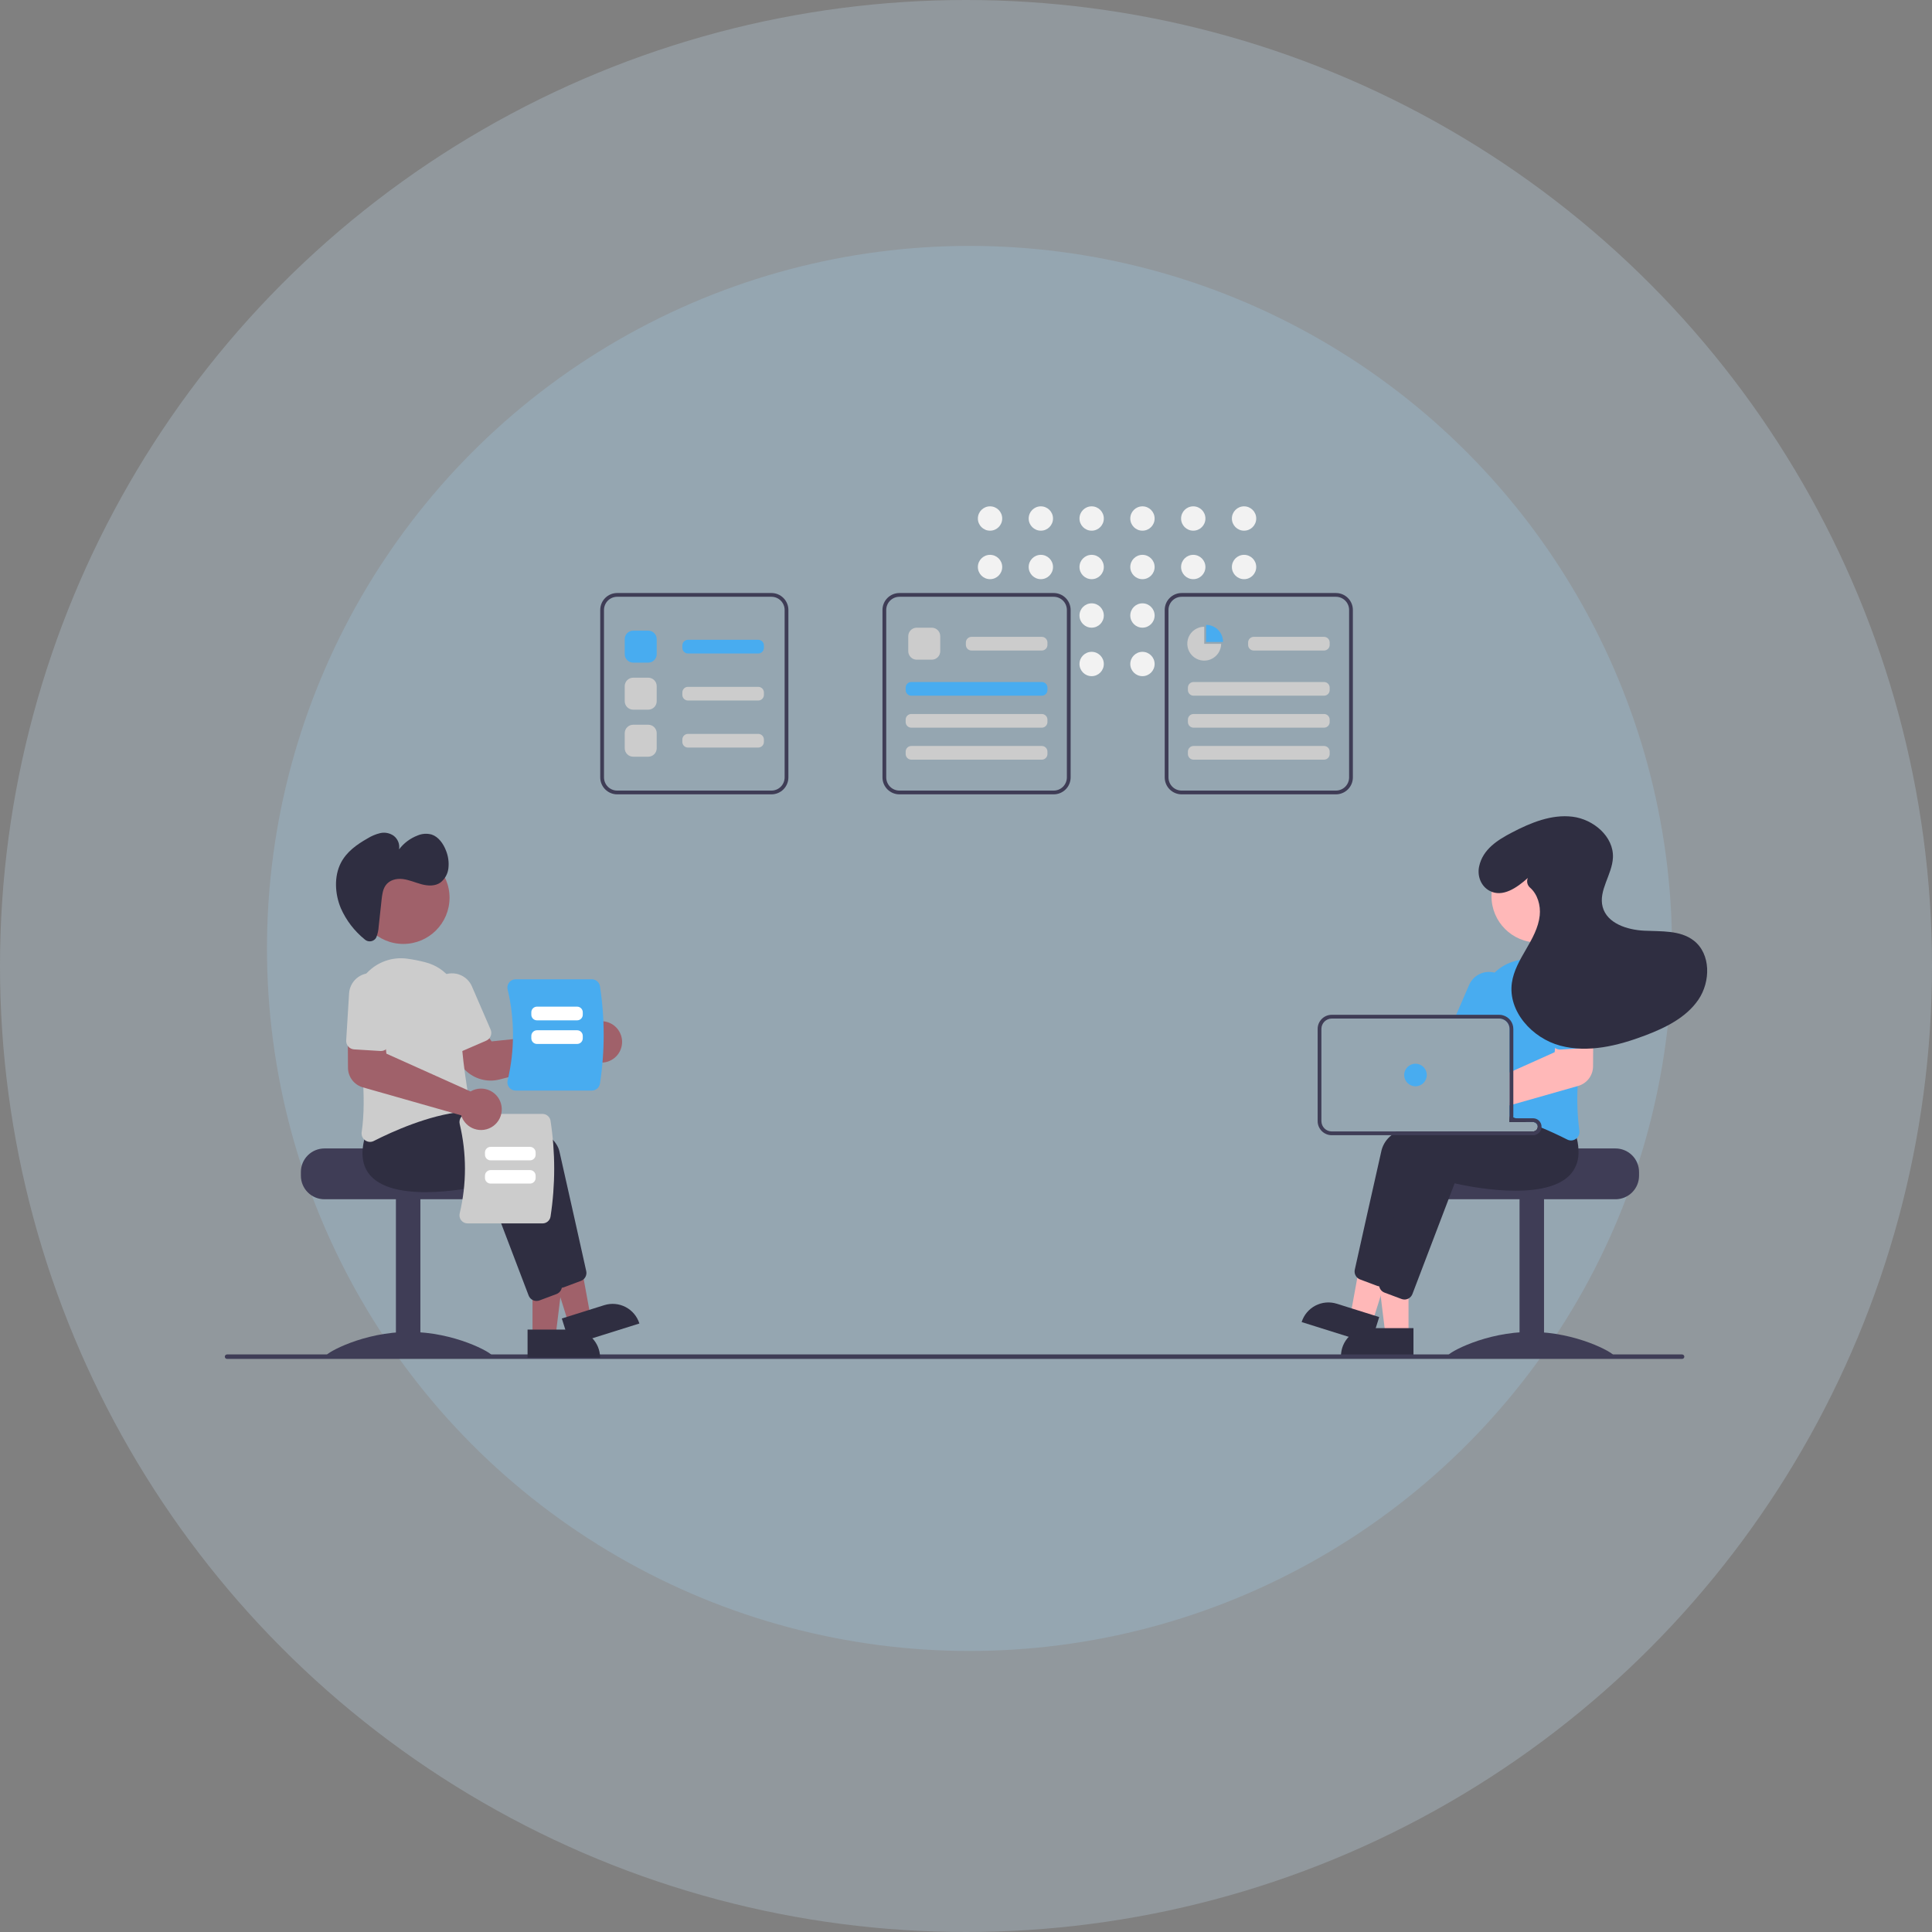 <svg width="475" height="475" viewBox="0 0 475 475" fill="none" xmlns="http://www.w3.org/2000/svg">
<rect x="0" y="0" width="475" height="475" fill="#808080" stroke="none"/>
<circle cx="237.5" cy="237.5" r="237.5" fill="#C8E6FB" fill-opacity="0.24"/>
<circle cx="238.364" cy="233.182" r="172.727" fill="#A4D6F8" fill-opacity="0.22"/>
<g clip-path="url(#clip0_16_6)">
<path d="M243.411 130.472C245.063 130.472 246.403 129.133 246.403 127.481C246.403 125.828 245.063 124.489 243.411 124.489C241.759 124.489 240.419 125.828 240.419 127.481C240.419 129.133 241.759 130.472 243.411 130.472Z" fill="#F2F2F2"/>
<path d="M243.411 142.395C245.063 142.395 246.403 141.056 246.403 139.404C246.403 137.751 245.063 136.412 243.411 136.412C241.759 136.412 240.419 137.751 240.419 139.404C240.419 141.056 241.759 142.395 243.411 142.395Z" fill="#F2F2F2"/>
<path d="M255.901 130.472C257.554 130.472 258.893 129.133 258.893 127.481C258.893 125.828 257.554 124.489 255.901 124.489C254.249 124.489 252.91 125.828 252.91 127.481C252.91 129.133 254.249 130.472 255.901 130.472Z" fill="#F2F2F2"/>
<path d="M255.901 142.395C257.554 142.395 258.893 141.056 258.893 139.404C258.893 137.751 257.554 136.412 255.901 136.412C254.249 136.412 252.91 137.751 252.91 139.404C252.91 141.056 254.249 142.395 255.901 142.395Z" fill="#F2F2F2"/>
<path d="M268.392 130.472C270.044 130.472 271.383 129.133 271.383 127.481C271.383 125.828 270.044 124.489 268.392 124.489C266.74 124.489 265.4 125.828 265.4 127.481C265.4 129.133 266.74 130.472 268.392 130.472Z" fill="#F2F2F2"/>
<path d="M268.392 142.395C270.044 142.395 271.383 141.056 271.383 139.404C271.383 137.751 270.044 136.412 268.392 136.412C266.74 136.412 265.4 137.751 265.4 139.404C265.4 141.056 266.74 142.395 268.392 142.395Z" fill="#F2F2F2"/>
<path d="M268.392 154.318C270.044 154.318 271.383 152.979 271.383 151.327C271.383 149.674 270.044 148.335 268.392 148.335C266.74 148.335 265.4 149.674 265.4 151.327C265.4 152.979 266.74 154.318 268.392 154.318Z" fill="#F2F2F2"/>
<path d="M268.392 166.241C270.044 166.241 271.383 164.902 271.383 163.249C271.383 161.597 270.044 160.258 268.392 160.258C266.74 160.258 265.4 161.597 265.4 163.249C265.4 164.902 266.74 166.241 268.392 166.241Z" fill="#F2F2F2"/>
<path d="M280.882 130.472C282.534 130.472 283.874 129.133 283.874 127.481C283.874 125.828 282.534 124.489 280.882 124.489C279.23 124.489 277.891 125.828 277.891 127.481C277.891 129.133 279.23 130.472 280.882 130.472Z" fill="#F2F2F2"/>
<path d="M280.882 142.395C282.534 142.395 283.874 141.056 283.874 139.404C283.874 137.751 282.534 136.412 280.882 136.412C279.23 136.412 277.891 137.751 277.891 139.404C277.891 141.056 279.23 142.395 280.882 142.395Z" fill="#F2F2F2"/>
<path d="M280.882 154.318C282.534 154.318 283.874 152.979 283.874 151.327C283.874 149.674 282.534 148.335 280.882 148.335C279.23 148.335 277.891 149.674 277.891 151.327C277.891 152.979 279.23 154.318 280.882 154.318Z" fill="#F2F2F2"/>
<path d="M280.882 166.241C282.534 166.241 283.874 164.902 283.874 163.249C283.874 161.597 282.534 160.258 280.882 160.258C279.23 160.258 277.891 161.597 277.891 163.249C277.891 164.902 279.23 166.241 280.882 166.241Z" fill="#F2F2F2"/>
<path d="M293.373 130.472C295.025 130.472 296.364 129.133 296.364 127.481C296.364 125.828 295.025 124.489 293.373 124.489C291.72 124.489 290.381 125.828 290.381 127.481C290.381 129.133 291.72 130.472 293.373 130.472Z" fill="#F2F2F2"/>
<path d="M293.373 142.395C295.025 142.395 296.364 141.056 296.364 139.404C296.364 137.751 295.025 136.412 293.373 136.412C291.72 136.412 290.381 137.751 290.381 139.404C290.381 141.056 291.72 142.395 293.373 142.395Z" fill="#F2F2F2"/>
<path d="M305.863 130.472C307.515 130.472 308.855 129.133 308.855 127.481C308.855 125.828 307.515 124.489 305.863 124.489C304.211 124.489 302.871 125.828 302.871 127.481C302.871 129.133 304.211 130.472 305.863 130.472Z" fill="#F2F2F2"/>
<path d="M305.863 142.395C307.515 142.395 308.855 141.056 308.855 139.404C308.855 137.751 307.515 136.412 305.863 136.412C304.211 136.412 302.871 137.751 302.871 139.404C302.871 141.056 304.211 142.395 305.863 142.395Z" fill="#F2F2F2"/>
<path d="M397.192 282.358H374.983C374.983 282.996 352.093 283.514 352.093 283.514C351.733 283.785 351.406 284.095 351.117 284.439C350.247 285.476 349.772 286.787 349.775 288.14V289.065C349.776 290.599 350.385 292.069 351.469 293.154C352.554 294.238 354.024 294.847 355.558 294.848H397.192C398.725 294.847 400.195 294.237 401.28 293.153C402.364 292.069 402.973 290.599 402.975 289.065V288.14C402.973 286.607 402.363 285.138 401.279 284.054C400.195 282.97 398.725 282.36 397.192 282.358Z" fill="#3F3D56"/>
<path d="M379.611 294.618H373.597V333.477H379.611V294.618Z" fill="#3F3D56"/>
<path d="M396.727 333.266C396.727 333.916 387.614 333.517 376.373 333.517C365.131 333.517 356.018 333.916 356.018 333.266C356.018 332.616 365.131 327.463 376.373 327.463C387.614 327.463 396.727 332.616 396.727 333.266Z" fill="#3F3D56"/>
<path d="M346.299 328.155L340.627 328.155L337.929 306.279L346.3 306.279L346.299 328.155Z" fill="#FFB8B8"/>
<path d="M336.576 326.534H347.514V333.421H329.689C329.689 331.594 330.415 329.843 331.706 328.551C332.998 327.26 334.75 326.534 336.576 326.534Z" fill="#2F2E41"/>
<path d="M337.445 324.989L332.034 323.291L336.009 301.611L343.996 304.118L337.445 324.989Z" fill="#FFB8B8"/>
<path d="M328.654 320.532L339.09 323.807L337.028 330.378L320.021 325.041C320.292 324.178 320.73 323.377 321.311 322.684C321.891 321.99 322.602 321.418 323.404 320.999C324.206 320.58 325.082 320.323 325.983 320.243C326.884 320.163 327.791 320.262 328.654 320.532Z" fill="#2F2E41"/>
<path d="M382.003 278.566C381.872 277.463 381.637 276.376 381.3 275.318L380.241 273.986L377.483 270.525L377.363 270.53C377.16 270.539 376.313 270.586 375.004 270.687H374.99C374.18 270.752 373.19 270.835 372.066 270.942C371.77 270.974 371.46 271.002 371.141 271.034V275.864H376.924C377.205 275.864 377.476 275.967 377.687 276.152C377.898 276.338 378.035 276.594 378.071 276.872C378.075 276.923 378.08 276.969 378.08 277.02C378.08 277.327 377.958 277.621 377.741 277.838C377.524 278.055 377.23 278.177 376.924 278.177H343.338C342.91 278.461 342.5 278.77 342.108 279.102C340.925 280.018 340.072 281.294 339.679 282.738C337.718 291.361 334.142 307.441 333.087 312.165C333.01 312.521 333.028 312.89 333.137 313.237C333.247 313.584 333.445 313.897 333.712 314.145C333.908 314.328 334.14 314.471 334.392 314.566L338.564 316.129C338.736 316.193 338.915 316.235 339.096 316.254C339.119 316.254 339.138 316.259 339.161 316.259C339.204 316.263 339.247 316.264 339.291 316.263C339.712 316.262 340.124 316.133 340.472 315.893C340.819 315.654 341.086 315.315 341.238 314.922L344.532 306.28L349.607 292.957L351.614 287.688C353.941 288.234 373.463 292.555 380 285.593C380.645 284.907 381.154 284.104 381.499 283.229C382.049 281.74 382.222 280.138 382.003 278.566Z" fill="#2F2E41"/>
<path d="M387.665 279.824C387.564 279.412 387.448 278.986 387.314 278.556L383.497 273.764L383.377 273.768C383.136 273.782 381.994 273.842 380.241 273.986C378.251 274.152 375.471 274.421 372.348 274.842C372.256 274.851 372.159 274.865 372.066 274.879C371.761 274.92 371.451 274.962 371.141 275.008V275.864H376.924C377.205 275.864 377.476 275.967 377.687 276.152C377.898 276.338 378.035 276.594 378.071 276.872C378.076 276.923 378.08 276.97 378.08 277.02C378.08 277.327 377.958 277.621 377.741 277.838C377.525 278.055 377.23 278.177 376.924 278.177H356.486C355.593 278.468 354.732 278.774 353.909 279.102C349.588 280.814 346.355 283.057 345.693 285.976C345.471 286.957 345.226 288.035 344.967 289.182C344.005 293.448 342.834 298.67 341.775 303.417V303.421C341.557 304.402 341.34 305.355 341.132 306.28C340.248 310.259 339.499 313.631 339.101 315.403C339.092 315.454 339.083 315.5 339.073 315.551V315.56C339.027 315.919 339.072 316.283 339.203 316.62L339.207 316.624V316.629C339.334 316.951 339.541 317.236 339.809 317.457C339.987 317.604 340.189 317.721 340.406 317.804L344.578 319.367C344.811 319.454 345.056 319.5 345.304 319.502C345.652 319.502 345.994 319.415 346.299 319.247C346.736 319.01 347.074 318.625 347.252 318.16L356.236 294.586L357.628 290.926C359.955 291.472 379.477 295.788 386.014 288.831C387.305 287.433 388.042 285.612 388.086 283.71C388.132 282.401 387.99 281.092 387.665 279.824Z" fill="#2F2E41"/>
<path d="M387.152 239.013C387.078 238.925 386.999 238.837 386.916 238.754C385.684 237.458 384.162 236.473 382.476 235.879C380.79 235.285 378.987 235.098 377.215 235.335C375.669 235.538 374.138 235.839 372.631 236.237C370.684 236.738 368.901 237.737 367.459 239.138C366.335 240.227 365.45 241.538 364.86 242.987C364.27 244.436 363.988 245.993 364.031 247.557C364.049 248.191 364.054 248.838 364.045 249.495C364.045 249.801 364.04 250.111 364.036 250.42H368.597C368.795 250.42 368.992 250.443 369.184 250.49C369.741 250.623 370.237 250.939 370.592 251.388C370.946 251.837 371.14 252.393 371.141 252.965V274.485C371.451 274.573 371.761 274.661 372.066 274.754C372.163 274.786 372.256 274.814 372.348 274.841C372.455 274.874 372.561 274.906 372.663 274.939C373.602 275.23 374.52 275.538 375.415 275.864H376.924C377.205 275.864 377.476 275.967 377.687 276.152C377.898 276.338 378.035 276.594 378.071 276.872C378.386 276.997 378.691 277.122 378.991 277.247C380.06 277.691 381.073 278.135 382.003 278.565C383.257 279.139 384.372 279.685 385.306 280.161C385.6 280.311 385.925 280.39 386.254 280.393C386.687 280.391 387.109 280.252 387.457 279.995C387.53 279.942 387.599 279.884 387.665 279.824C387.913 279.592 388.1 279.303 388.21 278.982C388.321 278.661 388.351 278.318 388.299 277.983C387.822 274.349 387.682 270.678 387.883 267.019C388.012 263.942 388.29 260.787 388.651 257.739C388.845 256.087 389.062 254.468 389.289 252.909C389.507 251.42 389.738 249.99 389.965 248.639C390.262 246.927 390.163 245.168 389.676 243.5C389.188 241.831 388.325 240.296 387.152 239.013Z" fill="#48ACF0"/>
<path d="M368.19 239.392C367.952 239.29 367.708 239.205 367.459 239.138C366.226 238.806 364.915 238.928 363.765 239.483C362.615 240.037 361.703 240.987 361.195 242.158L358.017 249.495L357.619 250.42H368.597C368.795 250.42 368.992 250.443 369.184 250.49L369.554 249.634L370.961 246.387C371.519 245.091 371.541 243.628 371.022 242.316C370.502 241.005 369.484 239.953 368.19 239.392Z" fill="#48ACF0"/>
<path d="M378.06 231.723C384.335 231.723 389.422 226.636 389.422 220.361C389.422 214.085 384.335 208.998 378.06 208.998C371.785 208.998 366.698 214.085 366.698 220.361C366.698 226.636 371.785 231.723 378.06 231.723Z" fill="#FFB8B8"/>
<path d="M389.289 252.909L382.803 253.085L382.332 257.642L382.225 258.697L372.066 263.258L371.141 263.674V271.784L372.066 271.52L374.99 270.687H375.004L387.883 267.019L388.031 266.977C389.071 266.677 389.987 266.048 390.642 265.186C391.298 264.323 391.657 263.272 391.667 262.189L391.699 256.809L391.727 252.845L389.289 252.909Z" fill="#FFB8B8"/>
<path d="M391.399 243.898C391.356 243.2 391.176 242.518 390.87 241.89C390.563 241.262 390.136 240.701 389.613 240.238C388.555 239.303 387.17 238.827 385.762 238.913C384.353 239 383.037 239.642 382.102 240.699C381.167 241.756 380.691 243.142 380.777 244.55L381.485 256.097C381.504 256.401 381.59 256.697 381.736 256.964C381.882 257.231 382.086 257.462 382.332 257.642C382.723 257.933 383.205 258.076 383.692 258.044L388.651 257.739L390.154 257.646C390.428 257.633 390.696 257.564 390.943 257.444C391.189 257.324 391.409 257.155 391.588 256.948C391.628 256.904 391.665 256.858 391.699 256.809C391.993 256.416 392.138 255.93 392.106 255.44L391.399 243.898Z" fill="#48ACF0"/>
<path d="M372.663 274.939H372.066V274.879C371.761 274.92 371.451 274.962 371.141 275.008V275.864H375.415C374.518 275.54 373.601 275.232 372.663 274.939ZM372.663 274.939H372.066V274.879C371.761 274.92 371.451 274.962 371.141 275.008V275.864H375.415C374.518 275.54 373.601 275.232 372.663 274.939ZM376.924 274.939H372.066V252.965C372.065 252.213 371.819 251.481 371.366 250.88C370.913 250.28 370.277 249.842 369.554 249.634C369.244 249.54 368.921 249.494 368.597 249.495H327.425C326.505 249.496 325.623 249.862 324.973 250.513C324.322 251.163 323.956 252.045 323.955 252.965V275.633C323.956 276.553 324.321 277.435 324.972 278.086C325.622 278.736 326.505 279.102 327.425 279.102H376.924C377.436 279.101 377.93 278.912 378.312 278.569C378.693 278.227 378.935 277.756 378.991 277.247C379.001 277.172 379.006 277.096 379.005 277.02C379.005 276.469 378.785 275.94 378.395 275.549C378.005 275.159 377.476 274.939 376.924 274.939ZM378.08 277.02C378.08 277.327 377.958 277.621 377.741 277.838C377.524 278.055 377.23 278.177 376.924 278.177H327.425C326.75 278.177 326.103 277.908 325.626 277.431C325.149 276.954 324.881 276.307 324.88 275.633V252.965C324.881 252.29 325.149 251.643 325.626 251.166C326.103 250.689 326.75 250.421 327.425 250.42H368.597C368.795 250.42 368.992 250.443 369.184 250.49C369.741 250.623 370.237 250.939 370.592 251.388C370.947 251.837 371.14 252.393 371.141 252.965V275.864H376.924C377.205 275.864 377.476 275.967 377.687 276.152C377.898 276.338 378.035 276.594 378.071 276.872C378.075 276.923 378.08 276.97 378.08 277.02ZM372.663 274.939H372.066V274.879C371.761 274.92 371.451 274.962 371.141 275.008V275.864H375.415C374.518 275.54 373.601 275.232 372.663 274.939Z" fill="#3F3D56"/>
<path d="M348.009 267.075C349.542 267.075 350.785 265.832 350.785 264.299C350.785 262.766 349.542 261.524 348.009 261.524C346.476 261.524 345.234 262.766 345.234 264.299C345.234 265.832 346.476 267.075 348.009 267.075Z" fill="#48ACF0"/>
<path d="M375.634 215.853C372.995 218.211 369.456 220.742 366.225 219.014C364.103 217.88 363.158 215.393 363.654 213.039C364.545 208.805 368.205 206.517 371.749 204.668C376.356 202.264 381.44 200.167 386.599 200.792C391.758 201.417 396.798 205.68 396.554 210.871C396.358 215.045 392.95 218.939 394.029 222.977C395.115 227.04 400.047 228.613 404.247 228.82C408.448 229.027 413.072 228.669 416.405 231.235C420.656 234.508 420.588 241.353 417.561 245.783C414.535 250.213 409.425 252.706 404.405 254.602C397.755 257.112 390.445 258.927 383.58 257.081C376.716 255.235 370.706 248.649 371.713 241.612C372.138 238.639 373.702 235.971 375.211 233.375C376.72 230.779 378.238 228.072 378.555 225.087C378.819 222.598 378.029 219.852 376.193 218.249C375.861 217.97 375.626 217.592 375.522 217.171C375.417 216.75 375.449 216.307 375.612 215.905L375.634 215.853Z" fill="#2F2E41"/>
<path d="M55.824 334.102H413.555C413.701 334.102 413.841 334.044 413.944 333.941C414.048 333.837 414.106 333.697 414.106 333.551C414.106 333.405 414.048 333.265 413.944 333.162C413.841 333.058 413.701 333 413.555 333H55.824C55.751 333 55.679 333.014 55.612 333.042C55.545 333.069 55.484 333.11 55.433 333.161C55.382 333.212 55.341 333.273 55.313 333.34C55.285 333.407 55.271 333.479 55.271 333.551C55.271 333.624 55.285 333.695 55.313 333.762C55.341 333.829 55.382 333.89 55.433 333.941C55.484 333.992 55.545 334.033 55.612 334.06C55.679 334.088 55.751 334.102 55.824 334.102Z" fill="#3F3D56"/>
<path d="M73.976 288.14V289.065C73.977 290.599 74.587 292.069 75.671 293.153C76.755 294.237 78.225 294.847 79.758 294.848H121.393C122.927 294.847 124.397 294.238 125.481 293.154C126.566 292.069 127.175 290.599 127.176 289.065V288.14C127.179 286.787 126.703 285.476 125.834 284.439C125.545 284.095 125.217 283.785 124.858 283.514C124.858 283.514 101.968 282.996 101.968 282.358H79.758C78.225 282.36 76.756 282.97 75.672 284.054C74.588 285.138 73.978 286.607 73.976 288.14Z" fill="#3F3D56"/>
<path d="M97.34 333.477H103.354V294.618H97.34V333.477Z" fill="#3F3D56"/>
<path d="M80.223 333.266C80.223 333.916 89.337 333.517 100.578 333.517C111.82 333.517 120.933 333.916 120.933 333.266C120.933 332.616 111.82 327.463 100.578 327.463C89.337 327.463 80.223 332.616 80.223 333.266Z" fill="#3F3D56"/>
<path d="M130.923 328.507H136.594L139.292 306.631L130.922 306.632L130.923 328.507Z" fill="#A0616A"/>
<path d="M147.532 333.773L129.708 333.774L129.708 326.887L140.645 326.886C142.472 326.886 144.224 327.612 145.515 328.903C146.807 330.195 147.532 331.946 147.532 333.773Z" fill="#2F2E41"/>
<path d="M139.776 325.342L145.187 323.644L141.213 301.964L133.226 304.47L139.776 325.342Z" fill="#A0616A"/>
<path d="M157.2 325.394L140.193 330.731L138.131 324.16L148.567 320.885C150.31 320.338 152.199 320.506 153.818 321.351C155.437 322.197 156.653 323.651 157.2 325.394Z" fill="#2F2E41"/>
<path d="M135.982 315.273L125.607 288.039C123.279 288.586 103.76 292.905 97.222 285.944C94.981 283.559 94.544 280.102 95.923 275.671L99.738 270.876L99.857 270.883C101.3 270.958 135.217 272.859 137.542 283.09C139.502 291.715 143.082 307.796 144.132 312.519C144.239 313.008 144.166 313.52 143.927 313.96C143.688 314.4 143.299 314.74 142.831 314.917L138.658 316.481C138.426 316.569 138.179 316.614 137.931 316.614C137.509 316.614 137.096 316.486 136.748 316.246C136.4 316.007 136.133 315.668 135.982 315.273Z" fill="#2F2E41"/>
<path d="M129.968 318.512L119.593 291.277C117.265 291.824 97.746 296.143 91.208 289.183C88.967 286.797 88.531 283.34 89.909 278.909L93.725 274.114L93.843 274.121C95.286 274.197 129.203 276.098 131.528 286.328C133.488 294.953 137.068 311.034 138.119 315.757C138.225 316.247 138.152 316.758 137.913 317.198C137.674 317.638 137.285 317.978 136.817 318.155L132.644 319.72C132.412 319.807 132.166 319.852 131.917 319.852C131.495 319.852 131.082 319.724 130.734 319.484C130.386 319.245 130.119 318.906 129.968 318.512Z" fill="#2F2E41"/>
<path d="M120.636 265.674C119.098 265.673 117.587 265.273 116.25 264.513C114.913 263.753 113.797 262.659 113.01 261.338L109.715 255.756L117.546 251.476L120.872 256.035L143.435 253.658C143.545 253.46 143.668 253.269 143.805 253.087C144.237 252.518 144.786 252.046 145.413 251.702C146.041 251.358 146.734 251.15 147.447 251.092C148.163 251.03 148.884 251.123 149.562 251.363C150.24 251.604 150.858 251.986 151.376 252.485C152.205 253.281 152.742 254.334 152.898 255.473C153.054 256.612 152.821 257.77 152.236 258.76C151.87 259.377 151.378 259.909 150.792 260.322C150.206 260.735 149.539 261.02 148.835 261.158C148.131 261.295 147.407 261.283 146.708 261.121C146.009 260.959 145.353 260.651 144.782 260.217C144.649 260.116 144.522 260.008 144.401 259.894L122.791 265.404C122.086 265.583 121.362 265.674 120.636 265.674Z" fill="#A0616A"/>
<path d="M89.762 280.347C89.45 280.122 89.206 279.815 89.058 279.46C88.909 279.105 88.862 278.716 88.921 278.335C90.208 269.85 88.727 257.694 87.258 248.991C86.957 247.225 87.075 245.413 87.6 243.701C88.125 241.988 89.044 240.423 90.284 239.129C91.523 237.836 93.048 236.851 94.737 236.253C96.425 235.655 98.23 235.46 100.007 235.686C101.553 235.89 103.085 236.192 104.593 236.59C107.098 237.22 109.314 238.685 110.876 240.742C112.438 242.799 113.254 245.326 113.189 247.908C112.97 256.307 114.675 266.785 115.418 270.901C115.469 271.183 115.461 271.473 115.395 271.753C115.328 272.032 115.205 272.295 115.033 272.525C114.864 272.752 114.649 272.941 114.402 273.081C114.156 273.22 113.883 273.307 113.601 273.334C105.362 274.175 96.478 278.193 91.916 280.512C91.623 280.664 91.298 280.743 90.968 280.744C90.534 280.743 90.112 280.604 89.762 280.347Z" fill="#CCCCCC"/>
<path d="M112 258.46C111.746 258.36 111.513 258.211 111.317 258.02C111.121 257.83 110.964 257.603 110.856 257.351L106.262 246.738C105.983 246.097 105.834 245.407 105.823 244.708C105.811 244.009 105.938 243.315 106.195 242.665C106.452 242.015 106.834 241.422 107.321 240.92C107.807 240.418 108.387 240.016 109.029 239.739C109.67 239.461 110.36 239.312 111.059 239.302C111.758 239.291 112.452 239.418 113.102 239.675C113.752 239.933 114.345 240.316 114.846 240.802C115.348 241.289 115.749 241.87 116.026 242.512L120.62 253.125C120.839 253.632 120.848 254.204 120.645 254.718C120.441 255.231 120.043 255.642 119.537 255.862L113.594 258.435C113.343 258.544 113.073 258.603 112.799 258.607C112.526 258.612 112.254 258.562 112 258.46Z" fill="#CCCCCC"/>
<path d="M99.162 232.075C105.437 232.075 110.524 226.988 110.524 220.713C110.524 214.438 105.437 209.351 99.162 209.351C92.887 209.351 87.8 214.438 87.8 220.713C87.8 226.988 92.887 232.075 99.162 232.075Z" fill="#A0616A"/>
<path d="M92.296 230.807C92.135 230.993 91.938 231.145 91.717 231.253C91.497 231.362 91.257 231.425 91.011 231.439C90.766 231.453 90.52 231.418 90.288 231.335C90.057 231.253 89.844 231.125 89.663 230.958C87.13 228.908 85.12 226.284 83.801 223.303C82.324 219.782 82.107 215.485 83.788 212.185C85.21 209.395 87.761 207.619 90.307 206.168C91.284 205.553 92.354 205.1 93.475 204.829C94.042 204.7 94.629 204.692 95.199 204.804C95.769 204.916 96.309 205.146 96.785 205.48C97.289 205.863 97.68 206.377 97.915 206.967C98.149 207.556 98.219 208.197 98.116 208.823C99.281 207.288 100.852 206.11 102.651 205.42C103.754 204.945 104.988 204.862 106.145 205.186C107.781 205.732 108.991 207.383 109.665 209.158C110.21 210.516 110.409 211.989 110.246 213.443C110.174 214.138 109.963 214.811 109.623 215.421C109.284 216.031 108.823 216.565 108.271 216.992C106.937 217.913 105.218 217.819 103.666 217.412C102.115 217.004 100.609 216.314 99.031 216.121C97.452 215.928 95.702 216.346 94.762 217.754C94.1 218.745 93.943 220.052 93.808 221.297L93.105 227.773C93.056 228.699 92.856 229.611 92.514 230.474C92.457 230.594 92.383 230.706 92.296 230.807Z" fill="#2F2E41"/>
<path d="M133.392 300.786H114.947C114.648 300.787 114.353 300.72 114.084 300.589C113.815 300.459 113.579 300.269 113.395 300.034C113.206 299.795 113.075 299.517 113.01 299.22C112.945 298.923 112.949 298.615 113.021 298.32C114.747 291.093 114.747 283.561 113.021 276.334C112.949 276.039 112.945 275.731 113.01 275.434C113.075 275.137 113.206 274.859 113.395 274.621C113.579 274.386 113.815 274.195 114.084 274.065C114.353 273.935 114.648 273.867 114.947 273.868H133.392C133.864 273.869 134.319 274.038 134.678 274.343C135.037 274.648 135.276 275.071 135.352 275.536C136.555 283.351 136.555 291.304 135.352 299.118C135.276 299.583 135.037 300.006 134.678 300.311C134.319 300.617 133.864 300.785 133.392 300.786Z" fill="#CCCCCC"/>
<path d="M119.235 283.896V283.354C119.236 282.986 119.382 282.633 119.642 282.373C119.902 282.113 120.255 281.967 120.623 281.966H130.303C130.671 281.967 131.023 282.113 131.284 282.373C131.544 282.633 131.69 282.986 131.69 283.354V283.896C131.69 284.264 131.544 284.617 131.284 284.877C131.023 285.137 130.671 285.284 130.303 285.284H120.623C120.255 285.284 119.902 285.137 119.642 284.877C119.382 284.617 119.236 284.264 119.235 283.896Z" fill="white"/>
<path d="M119.235 289.607V289.065C119.236 288.697 119.382 288.344 119.642 288.084C119.902 287.824 120.255 287.677 120.623 287.677H130.303C130.671 287.677 131.023 287.824 131.284 288.084C131.544 288.344 131.69 288.697 131.69 289.065V289.607C131.69 289.975 131.544 290.328 131.284 290.588C131.023 290.848 130.671 290.994 130.303 290.995H120.623C120.255 290.994 119.902 290.848 119.642 290.588C119.382 290.328 119.236 289.975 119.235 289.607Z" fill="white"/>
<path d="M125.186 267.361C124.994 267.119 124.86 266.836 124.794 266.534C124.729 266.232 124.733 265.919 124.806 265.619C126.56 258.273 126.56 250.618 124.806 243.272C124.733 242.972 124.729 242.659 124.794 242.357C124.86 242.055 124.994 241.773 125.186 241.53C125.373 241.291 125.613 241.098 125.886 240.966C126.16 240.833 126.46 240.765 126.763 240.766H145.512C145.991 240.767 146.454 240.938 146.819 241.248C147.183 241.559 147.426 241.988 147.504 242.461C148.727 250.404 148.727 258.487 147.504 266.43C147.426 266.903 147.183 267.333 146.819 267.643C146.454 267.954 145.991 268.125 145.512 268.126H126.763C126.46 268.127 126.16 268.058 125.886 267.926C125.613 267.793 125.373 267.6 125.186 267.361Z" fill="#48ACF0"/>
<path d="M141.894 250.861H132.017C131.649 250.86 131.297 250.714 131.036 250.454C130.776 250.194 130.63 249.841 130.629 249.473V248.883C130.63 248.516 130.776 248.163 131.036 247.903C131.297 247.642 131.649 247.496 132.017 247.496H141.894C142.262 247.496 142.614 247.642 142.875 247.903C143.135 248.163 143.281 248.516 143.281 248.883V249.473C143.281 249.841 143.135 250.194 142.875 250.454C142.614 250.714 142.262 250.86 141.894 250.861Z" fill="white"/>
<path d="M141.894 256.665H132.017C131.649 256.665 131.297 256.518 131.036 256.258C130.776 255.998 130.63 255.645 130.629 255.277V254.688C130.63 254.32 130.776 253.967 131.036 253.707C131.297 253.447 131.649 253.301 132.017 253.3H141.894C142.262 253.301 142.614 253.447 142.875 253.707C143.135 253.967 143.281 254.32 143.281 254.688V255.277C143.281 255.645 143.135 255.998 142.875 256.258C142.614 256.518 142.262 256.665 141.894 256.665Z" fill="white"/>
<path d="M116.583 277.538C115.908 277.302 115.29 276.926 114.769 276.435C114.248 275.944 113.836 275.349 113.561 274.689C113.497 274.535 113.442 274.378 113.395 274.218L89.19 267.328C88.15 267.028 87.234 266.4 86.579 265.538C85.924 264.676 85.565 263.626 85.554 262.543L85.495 253.198L94.416 253.437L94.998 259.05L115.695 268.342C115.89 268.226 116.093 268.123 116.302 268.035C117.064 267.715 117.893 267.586 118.717 267.658C119.54 267.731 120.334 268.002 121.029 268.45C121.724 268.897 122.3 269.507 122.706 270.227C123.113 270.947 123.338 271.755 123.362 272.581C123.387 273.408 123.21 274.228 122.847 274.97C122.483 275.713 121.945 276.356 121.277 276.844C120.61 277.332 119.834 277.65 119.016 277.771C118.198 277.892 117.363 277.812 116.583 277.538Z" fill="#A0616A"/>
<path d="M85.633 257.301C85.452 257.096 85.312 256.858 85.223 256.599C85.134 256.34 85.098 256.067 85.115 255.794L85.825 244.25C85.867 243.552 86.046 242.869 86.352 242.24C86.658 241.611 87.085 241.049 87.608 240.585C88.132 240.122 88.742 239.766 89.403 239.538C90.064 239.31 90.764 239.215 91.462 239.258C92.16 239.301 92.843 239.481 93.471 239.788C94.099 240.096 94.661 240.524 95.124 241.048C95.587 241.572 95.942 242.183 96.168 242.844C96.395 243.506 96.489 244.206 96.445 244.904L95.735 256.447C95.7 256.998 95.449 257.512 95.035 257.878C94.622 258.243 94.08 258.43 93.529 258.397L87.065 258C86.792 257.984 86.525 257.914 86.279 257.794C86.033 257.674 85.814 257.506 85.633 257.301Z" fill="#CCCCCC"/>
<path d="M189.67 195.298H151.737C150.633 195.296 149.574 194.857 148.794 194.077C148.013 193.296 147.574 192.238 147.573 191.134V149.962C147.574 148.858 148.013 147.8 148.794 147.019C149.574 146.239 150.633 145.8 151.737 145.799H189.67C190.774 145.8 191.832 146.239 192.613 147.019C193.393 147.8 193.833 148.858 193.834 149.962V191.134C193.833 192.238 193.393 193.296 192.613 194.077C191.832 194.857 190.774 195.296 189.67 195.298ZM151.737 146.724C150.878 146.725 150.055 147.066 149.448 147.673C148.841 148.28 148.499 149.103 148.498 149.962V191.134C148.499 191.993 148.841 192.816 149.448 193.423C150.055 194.03 150.878 194.371 151.737 194.372H189.67C190.529 194.371 191.352 194.03 191.959 193.423C192.566 192.816 192.908 191.993 192.909 191.134V149.962C192.908 149.103 192.566 148.28 191.959 147.673C191.352 147.066 190.529 146.725 189.67 146.724H151.737Z" fill="#3F3D56"/>
<path d="M259.061 195.298H221.128C220.024 195.296 218.966 194.857 218.185 194.077C217.404 193.296 216.965 192.238 216.964 191.134V149.962C216.965 148.858 217.404 147.8 218.185 147.019C218.966 146.239 220.024 145.8 221.128 145.799H259.061C260.165 145.8 261.223 146.239 262.004 147.019C262.785 147.8 263.224 148.858 263.225 149.962V191.134C263.224 192.238 262.785 193.296 262.004 194.077C261.223 194.857 260.165 195.296 259.061 195.298ZM221.128 146.724C220.269 146.725 219.446 147.066 218.839 147.673C218.232 148.28 217.89 149.103 217.889 149.962V191.134C217.89 191.993 218.232 192.816 218.839 193.423C219.446 194.03 220.269 194.371 221.128 194.372H259.061C259.92 194.371 260.743 194.03 261.35 193.423C261.957 192.816 262.299 191.993 262.3 191.134V149.962C262.299 149.103 261.957 148.28 261.35 147.673C260.743 147.066 259.92 146.725 259.061 146.724H221.128Z" fill="#3F3D56"/>
<path d="M159.376 162.915H155.676C155.124 162.914 154.595 162.695 154.204 162.305C153.814 161.914 153.595 161.385 153.594 160.833V157.132C153.595 156.58 153.814 156.051 154.204 155.661C154.595 155.271 155.124 155.051 155.676 155.051H159.376C159.928 155.051 160.458 155.271 160.848 155.661C161.238 156.051 161.458 156.58 161.458 157.132V160.833C161.458 161.385 161.238 161.914 160.848 162.305C160.458 162.695 159.928 162.914 159.376 162.915Z" fill="#48ACF0"/>
<path d="M159.376 174.48H155.676C155.124 174.48 154.595 174.26 154.204 173.87C153.814 173.479 153.595 172.95 153.594 172.398V168.698C153.595 168.146 153.814 167.617 154.204 167.226C154.595 166.836 155.124 166.616 155.676 166.616H159.376C159.928 166.616 160.458 166.836 160.848 167.226C161.238 167.617 161.458 168.146 161.458 168.698V172.398C161.458 172.95 161.238 173.479 160.848 173.87C160.458 174.26 159.928 174.48 159.376 174.48Z" fill="#CCCCCC"/>
<path d="M186.425 160.665H169.147C168.779 160.665 168.426 160.519 168.166 160.258C167.906 159.998 167.76 159.645 167.759 159.278V158.688C167.76 158.32 167.906 157.967 168.166 157.707C168.426 157.447 168.779 157.301 169.147 157.3H186.425C186.793 157.301 187.146 157.447 187.406 157.707C187.666 157.967 187.813 158.32 187.813 158.688V159.278C187.813 159.645 187.666 159.998 187.406 160.258C187.146 160.519 186.793 160.665 186.425 160.665Z" fill="#48ACF0"/>
<path d="M229.087 162.189H225.386C224.834 162.189 224.305 161.969 223.914 161.579C223.524 161.189 223.305 160.66 223.304 160.108V156.407C223.305 155.855 223.524 155.326 223.914 154.935C224.305 154.545 224.834 154.326 225.386 154.325H229.087C229.639 154.326 230.168 154.545 230.558 154.935C230.948 155.326 231.168 155.855 231.168 156.407V160.108C231.168 160.66 230.948 161.189 230.558 161.579C230.168 161.969 229.639 162.189 229.087 162.189Z" fill="#CCCCCC"/>
<path d="M256.135 159.94H238.857C238.489 159.939 238.136 159.793 237.876 159.533C237.616 159.273 237.47 158.92 237.469 158.552V157.963C237.47 157.595 237.616 157.242 237.876 156.982C238.136 156.722 238.489 156.575 238.857 156.575H256.135C256.503 156.575 256.856 156.722 257.116 156.982C257.376 157.242 257.523 157.595 257.523 157.963V158.552C257.523 158.92 257.376 159.273 257.116 159.533C256.856 159.793 256.503 159.939 256.135 159.94Z" fill="#CCCCCC"/>
<path d="M256.135 171.042H224.054C223.686 171.042 223.333 170.896 223.073 170.635C222.813 170.375 222.666 170.022 222.666 169.654V169.065C222.666 168.697 222.813 168.344 223.073 168.084C223.333 167.824 223.686 167.678 224.054 167.677H256.135C256.503 167.678 256.856 167.824 257.116 168.084C257.376 168.344 257.523 168.697 257.523 169.065V169.654C257.523 170.022 257.376 170.375 257.116 170.635C256.856 170.896 256.503 171.042 256.135 171.042Z" fill="#48ACF0"/>
<path d="M256.135 178.907H224.054C223.686 178.906 223.333 178.76 223.073 178.5C222.813 178.239 222.666 177.887 222.666 177.519V176.929C222.666 176.561 222.813 176.209 223.073 175.949C223.333 175.688 223.686 175.542 224.054 175.542H256.135C256.503 175.542 256.856 175.688 257.116 175.949C257.376 176.209 257.523 176.561 257.523 176.929V177.519C257.523 177.887 257.376 178.239 257.116 178.5C256.856 178.76 256.503 178.906 256.135 178.907Z" fill="#CCCCCC"/>
<path d="M256.135 186.771H224.054C223.686 186.771 223.333 186.624 223.073 186.364C222.813 186.104 222.666 185.751 222.666 185.383V184.794C222.666 184.426 222.813 184.073 223.073 183.813C223.333 183.553 223.686 183.406 224.054 183.406H256.135C256.503 183.406 256.856 183.553 257.116 183.813C257.376 184.073 257.523 184.426 257.523 184.794V185.383C257.523 185.751 257.376 186.104 257.116 186.364C256.856 186.624 256.503 186.771 256.135 186.771Z" fill="#CCCCCC"/>
<path d="M328.452 195.298H290.519C289.415 195.296 288.357 194.857 287.576 194.077C286.796 193.296 286.356 192.238 286.355 191.134V149.962C286.356 148.858 286.796 147.8 287.576 147.019C288.357 146.239 289.415 145.8 290.519 145.799H328.452C329.556 145.8 330.615 146.239 331.395 147.019C332.176 147.8 332.615 148.858 332.616 149.962V191.134C332.615 192.238 332.176 193.296 331.395 194.077C330.615 194.857 329.556 195.296 328.452 195.298ZM290.519 146.724C289.66 146.725 288.837 147.066 288.23 147.673C287.623 148.28 287.281 149.103 287.28 149.962V191.134C287.281 191.993 287.623 192.816 288.23 193.423C288.837 194.03 289.66 194.371 290.519 194.372H328.452C329.311 194.371 330.134 194.03 330.741 193.423C331.348 192.816 331.69 191.993 331.691 191.134V149.962C331.69 149.103 331.348 148.28 330.741 147.673C330.134 147.066 329.311 146.725 328.452 146.724H290.519Z" fill="#3F3D56"/>
<path d="M325.526 159.94H308.248C307.88 159.939 307.528 159.793 307.267 159.533C307.007 159.273 306.861 158.92 306.86 158.552V157.963C306.861 157.595 307.007 157.242 307.267 156.982C307.528 156.722 307.88 156.575 308.248 156.575H325.526C325.894 156.575 326.247 156.722 326.507 156.982C326.767 157.242 326.914 157.595 326.914 157.963V158.552C326.914 158.92 326.767 159.273 326.507 159.533C326.247 159.793 325.894 159.939 325.526 159.94Z" fill="#CCCCCC"/>
<path d="M325.526 171.042H293.445C293.077 171.042 292.724 170.896 292.464 170.635C292.204 170.375 292.057 170.022 292.057 169.654V169.065C292.057 168.697 292.204 168.344 292.464 168.084C292.724 167.824 293.077 167.678 293.445 167.677H325.526C325.894 167.678 326.247 167.824 326.507 168.084C326.767 168.344 326.914 168.697 326.914 169.065V169.654C326.914 170.022 326.767 170.375 326.507 170.635C326.247 170.896 325.894 171.042 325.526 171.042Z" fill="#CCCCCC"/>
<path d="M325.526 178.907H293.445C293.077 178.906 292.724 178.76 292.464 178.5C292.204 178.239 292.057 177.887 292.057 177.519V176.929C292.057 176.561 292.204 176.209 292.464 175.949C292.724 175.688 293.077 175.542 293.445 175.542H325.526C325.894 175.542 326.247 175.688 326.507 175.949C326.767 176.209 326.914 176.561 326.914 176.929V177.519C326.914 177.887 326.767 178.239 326.507 178.5C326.247 178.76 325.894 178.906 325.526 178.907Z" fill="#CCCCCC"/>
<path d="M325.526 186.771H293.445C293.077 186.771 292.724 186.624 292.464 186.364C292.204 186.104 292.057 185.751 292.057 185.383V184.794C292.057 184.426 292.204 184.073 292.464 183.813C292.724 183.553 293.077 183.406 293.445 183.406H325.526C325.894 183.406 326.247 183.553 326.507 183.813C326.767 184.073 326.914 184.426 326.914 184.794V185.383C326.914 185.751 326.767 186.104 326.507 186.364C326.247 186.624 325.894 186.771 325.526 186.771Z" fill="#CCCCCC"/>
<path d="M186.425 172.231H169.147C168.779 172.23 168.426 172.084 168.166 171.824C167.906 171.563 167.76 171.211 167.759 170.843V170.253C167.76 169.885 167.906 169.533 168.166 169.272C168.426 169.012 168.779 168.866 169.147 168.866H186.425C186.793 168.866 187.146 169.012 187.406 169.272C187.666 169.533 187.813 169.885 187.813 170.253V170.843C187.813 171.211 187.666 171.563 187.406 171.824C187.146 172.084 186.793 172.23 186.425 172.231Z" fill="#CCCCCC"/>
<path d="M159.376 186.045H155.676C155.124 186.045 154.595 185.825 154.204 185.435C153.814 185.045 153.595 184.516 153.594 183.964V180.263C153.595 179.711 153.814 179.182 154.204 178.791C154.595 178.401 155.124 178.182 155.676 178.181H159.376C159.928 178.182 160.458 178.401 160.848 178.791C161.238 179.182 161.458 179.711 161.458 180.263V183.964C161.458 184.516 161.238 185.045 160.848 185.435C160.458 185.825 159.928 186.045 159.376 186.045Z" fill="#CCCCCC"/>
<path d="M186.425 183.796H169.147C168.779 183.795 168.426 183.649 168.166 183.389C167.906 183.129 167.76 182.776 167.759 182.408V181.819C167.76 181.451 167.906 181.098 168.166 180.838C168.426 180.577 168.779 180.431 169.147 180.431H186.425C186.793 180.431 187.146 180.577 187.406 180.838C187.666 181.098 187.813 181.451 187.813 181.819V182.408C187.813 182.776 187.666 183.129 187.406 183.389C187.146 183.649 186.793 183.795 186.425 183.796Z" fill="#CCCCCC"/>
<path d="M300.694 157.826C300.694 157.816 300.696 157.805 300.696 157.795C300.696 157.248 300.588 156.706 300.379 156.201C300.17 155.696 299.863 155.237 299.477 154.851C299.09 154.464 298.631 154.157 298.126 153.948C297.621 153.739 297.079 153.631 296.533 153.631V157.826H300.694Z" fill="#48ACF0"/>
<path d="M296.07 158.289V154.094C295.248 154.093 294.444 154.337 293.76 154.793C293.076 155.248 292.542 155.897 292.225 156.656C291.909 157.415 291.825 158.25 291.983 159.057C292.14 159.864 292.534 160.606 293.113 161.19C293.692 161.773 294.431 162.172 295.236 162.337C296.042 162.501 296.878 162.423 297.639 162.113C298.401 161.803 299.053 161.274 299.515 160.593C299.976 159.913 300.226 159.111 300.232 158.289H296.07Z" fill="#CCCCCC"/>
</g>
<defs>
<clipPath id="clip0_16_6">
<rect width="364.455" height="209.613" fill="white" transform="translate(55.273 124.489)"/>
</clipPath>
</defs>
</svg>

